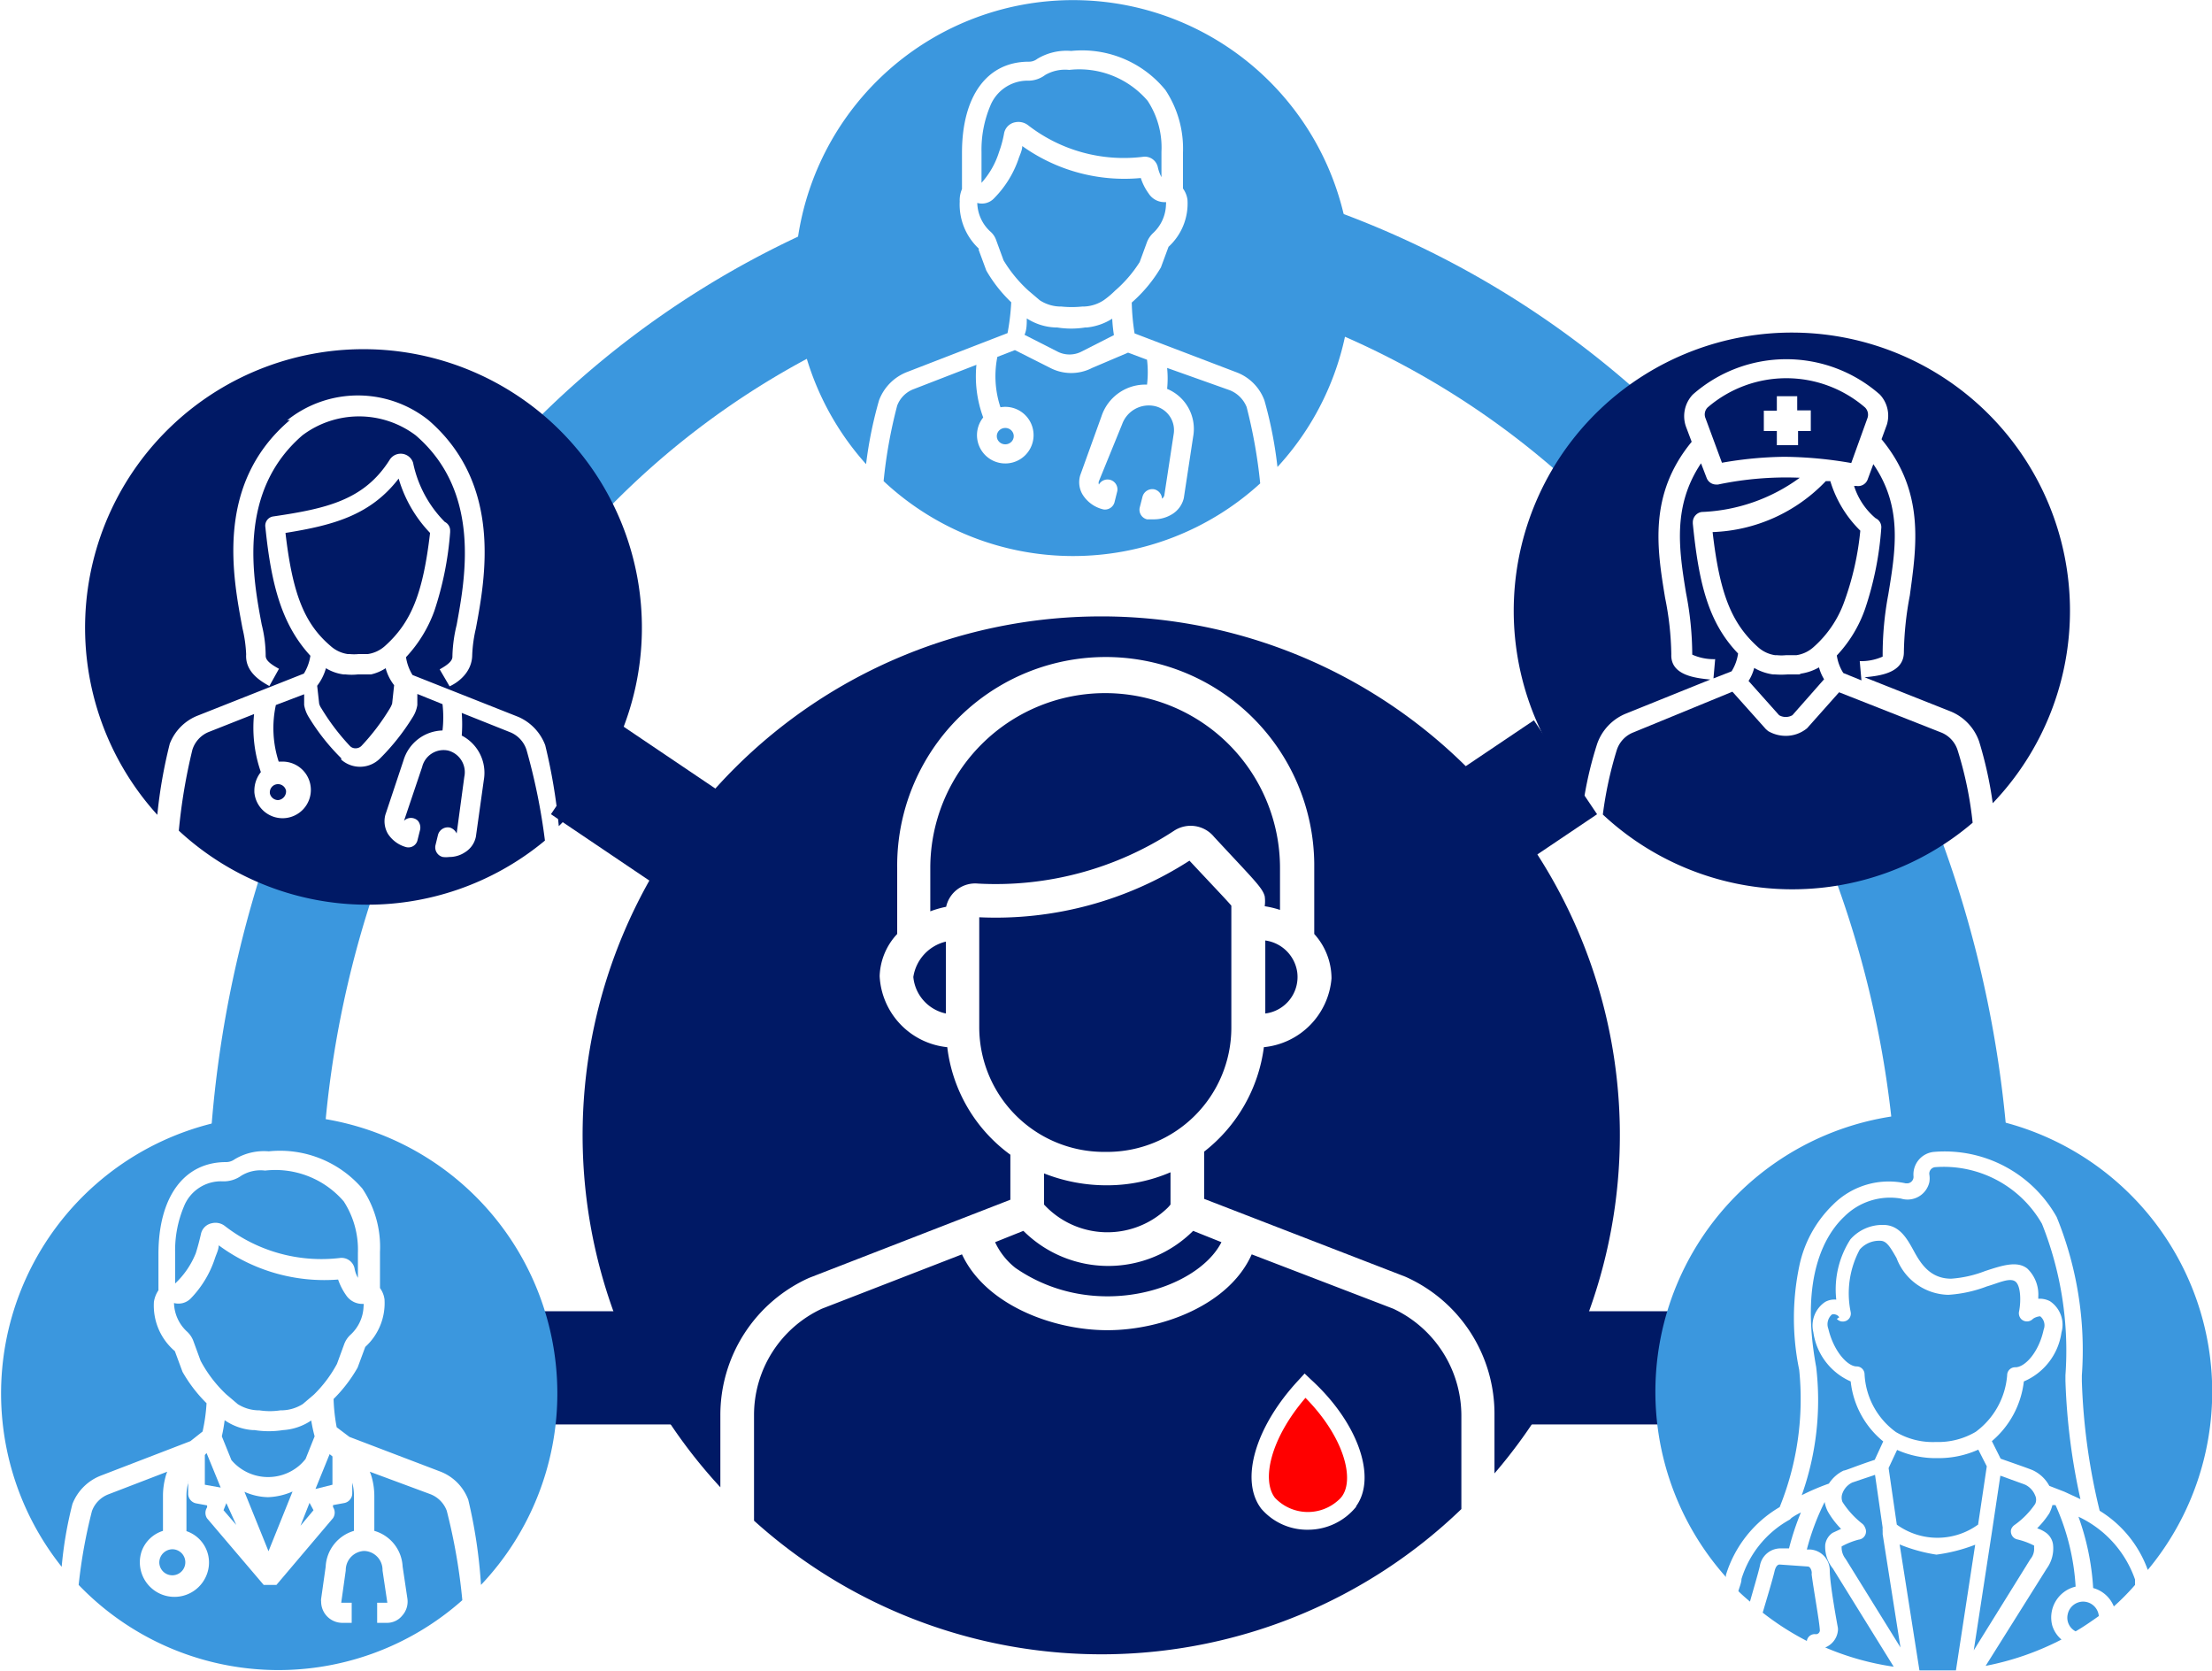 <svg id="Capa_1" data-name="Capa 1" xmlns="http://www.w3.org/2000/svg" viewBox="0 0 78.18 59.05"><defs><style>.cls-1,.cls-2{fill:none;stroke-width:4px;}.cls-1{stroke:#001965;}.cls-2{stroke:#3b97de;}.cls-3{fill:#3b97de;}.cls-4{fill:#001965;}.cls-5{fill:red;}</style></defs><title>logo</title><g id="logo"><g id="Grupo_14488" data-name="Grupo 14488"><path id="Trazado_14060" data-name="Trazado 14060" class="cls-1" d="M15.08,48.33h9.26"/><path id="Trazado_14061" data-name="Trazado 14061" class="cls-2" d="M11.67,29.87A38.05,38.05,0,0,0,9.45,40.2"/><path id="Trazado_14063" data-name="Trazado 14063" class="cls-2" d="M30.9,9.38A30.74,30.74,0,0,0,19,17.72"/><path id="Trazado_14064" data-name="Trazado 14064" class="cls-2" d="M57.6,16.31A31.18,31.18,0,0,0,45.7,9.05"/><path id="Trazado_14065" data-name="Trazado 14065" class="cls-2" d="M68.91,40a38,38,0,0,0-2.66-10.91"/><path id="Trazado_14066" data-name="Trazado 14066" class="cls-1" d="M53.92,48.33h7.72"/><path id="Trazado_14067" data-name="Trazado 14067" class="cls-1" d="M50.47,30.38l4.86-3.27"/><path id="Trazado_14068" data-name="Trazado 14068" class="cls-1" d="M25.44,30.38l-4.85-3.27"/><g id="Grupo_14482" data-name="Grupo 14482"><path id="Trazado_14078" data-name="Trazado 14078" class="cls-3" d="M8.64,52.71l.85,2.1.85-2.11a2.35,2.35,0,0,1-.87.2A2.14,2.14,0,0,1,8.64,52.71Z"/><path id="Trazado_14079" data-name="Trazado 14079" class="cls-3" d="M11.08,53.36l-.14-.26-.32.81Z"/><path id="Trazado_14080" data-name="Trazado 14080" class="cls-3" d="M2.56,53.14a1.76,1.76,0,0,1,1-1l3.17-1.22.43-.34a6.17,6.17,0,0,0,.14-1,5.11,5.11,0,0,1-.85-1.11.05.05,0,0,1,0,0l-.27-.73a.1.1,0,0,0,0,0A2.11,2.11,0,0,1,5.44,46a1,1,0,0,1,.16-.41c0-.65,0-1.11,0-1.28v0c0-2,.89-3.25,2.39-3.25a.5.5,0,0,0,.29-.09,2,2,0,0,1,1.22-.29A3.84,3.84,0,0,1,12.81,42a3.71,3.71,0,0,1,.62,2.24v0c0,.15,0,.61,0,1.27a.87.87,0,0,1,.16.4,2.09,2.09,0,0,1-.68,1.68l0,0-.27.73,0,0a5.11,5.11,0,0,1-.85,1.11,6.27,6.27,0,0,0,.11,1l.45.34,3.2,1.22a1.71,1.71,0,0,1,1,1A17.78,17.78,0,0,1,17,56a9.83,9.83,0,1,0-14.82-.64A13.74,13.74,0,0,1,2.56,53.14Z"/><path id="Trazado_14081" data-name="Trazado 14081" class="cls-3" d="M7.9,53.36l.45.52L8,53.11Z"/><path id="Trazado_14082" data-name="Trazado 14082" class="cls-3" d="M11,50.19a2,2,0,0,1-1,.34H10a3.22,3.22,0,0,1-1,0H8.94a2,2,0,0,1-1-.35,5.67,5.67,0,0,1-.1.57l.34.84a1.7,1.7,0,0,0,2.39.2,1.75,1.75,0,0,0,.23-.24l.32-.8A5.43,5.43,0,0,1,11,50.19Z"/><path id="Trazado_14083" data-name="Trazado 14083" class="cls-3" d="M5.63,55.21a.46.46,0,1,0,.46-.47.47.47,0,0,0-.46.47Z"/><path id="Trazado_14084" data-name="Trazado 14084" class="cls-3" d="M11.75,52.46v-1l-.1-.08-.5,1.23h0Z"/><path id="Trazado_14085" data-name="Trazado 14085" class="cls-3" d="M11.91,48.19l.26-.71a.86.86,0,0,1,.23-.33,1.42,1.42,0,0,0,.45-1,.19.19,0,0,0,0-.08.69.69,0,0,1-.62-.31,2.19,2.19,0,0,1-.28-.55A6.28,6.28,0,0,1,7.73,44c0,.16-.09.32-.14.48a3.68,3.68,0,0,1-.84,1.39.61.61,0,0,1-.6.17,0,0,0,0,1,0,0,1.42,1.42,0,0,0,.45,1,.86.86,0,0,1,.23.33l.26.71A4.58,4.58,0,0,0,8,49.27l.4.34a1.41,1.41,0,0,0,.69.22h.07a2.42,2.42,0,0,0,.76,0H10a1.44,1.44,0,0,0,.7-.22l.4-.34A4.5,4.5,0,0,0,11.91,48.19Z"/><path id="Trazado_14086" data-name="Trazado 14086" class="cls-3" d="M15.79,53.38a1,1,0,0,0-.59-.59L13.07,52a1.59,1.59,0,0,1,.07.2,2.5,2.5,0,0,1,.09.66v1.23a1.38,1.38,0,0,1,1,1.26l.17,1.14a.74.74,0,0,1-.18.59.69.69,0,0,1-.55.26h-.34v-.71h.36a0,0,0,0,0,0,0l-.17-1.14h0a.67.67,0,0,0-.65-.69h0a.68.68,0,0,0-.65.69h0l-.16,1.14s0,0,0,0h.37v.71h-.34a.75.75,0,0,1-.74-.75.38.38,0,0,1,0-.1l.16-1.13a1.39,1.39,0,0,1,1-1.27V52.84a1.74,1.74,0,0,0-.06-.45v.37a.35.35,0,0,1-.3.35l-.38.07,0,.07a.35.35,0,0,1,0,.39L9.77,56l0,0h0l0,0h0l0,0H9.37l0,0h0l-.05,0h0l0,0-2-2.35a.35.35,0,0,1,0-.39l0-.07-.38-.07a.35.35,0,0,1-.29-.35v-.45a.31.31,0,0,0,0,.08,1.74,1.74,0,0,0-.06.45v1.25a1.17,1.17,0,0,1,.74,1.47A1.16,1.16,0,1,1,5,54.83a1.17,1.17,0,0,1,.76-.74V52.84a2.57,2.57,0,0,1,.08-.62A1.55,1.55,0,0,1,5.91,52l-2.08.8a1,1,0,0,0-.58.59A18.15,18.15,0,0,0,2.78,56a9.79,9.79,0,0,0,13.56.54A20.47,20.47,0,0,0,15.79,53.38Z"/><path id="Trazado_14087" data-name="Trazado 14087" class="cls-3" d="M7.24,51.41v1.05l.56.1h0l-.5-1.22Z"/><path id="Trazado_14088" data-name="Trazado 14088" class="cls-3" d="M6.92,44.28c.07-.22.13-.45.18-.67a.49.49,0,0,1,.39-.39.54.54,0,0,1,.46.1A5.56,5.56,0,0,0,12,44.45a.47.47,0,0,1,.53.36,1.06,1.06,0,0,0,.12.34c0-.37,0-.71,0-.89a3.14,3.14,0,0,0-.5-1.81,3.19,3.19,0,0,0-2.78-1.09h0a1.3,1.3,0,0,0-.84.18,1.07,1.07,0,0,1-.66.2,1.41,1.41,0,0,0-1.37.89,4,4,0,0,0-.31,1.64c0,.2,0,.65,0,1.08A3,3,0,0,0,6.92,44.28Z"/></g><g id="Grupo_14483" data-name="Grupo 14483"><path id="Trazado_14089" data-name="Trazado 14089" class="cls-4" d="M44.72,35.81a1.3,1.3,0,0,0,1.13-1.45,1.32,1.32,0,0,0-1.13-1.13Z"/><path id="Trazado_14090" data-name="Trazado 14090" class="cls-4" d="M25.46,50a5.31,5.31,0,0,1,3.14-4.85l7.11-2.76V40.8A5.51,5.51,0,0,1,33.48,37a2.66,2.66,0,0,1-2.39-2.51A2.28,2.28,0,0,1,31.71,33V30.67a7.37,7.37,0,1,1,14.74-.17V33a2.34,2.34,0,0,1,.61,1.57A2.66,2.66,0,0,1,44.67,37a5.59,5.59,0,0,1-2.11,3.69v1.67l7.11,2.75h0A5.3,5.3,0,0,1,52.82,50h0v2.06a18.33,18.33,0,1,0-27.36.49Z"/><path id="Trazado_14091" data-name="Trazado 14091" class="cls-4" d="M39.14,40.7h0a4.39,4.39,0,0,0,4.38-4.38V32c-.15-.18-.62-.67-1.48-1.59a12.66,12.66,0,0,1-7.43,2v3.9a4.41,4.41,0,0,0,4.43,4.39Z"/><path id="Trazado_14092" data-name="Trazado 14092" class="cls-4" d="M34.57,31.22a11.49,11.49,0,0,0,6.93-1.87,1.07,1.07,0,0,1,1.41.22c1.39,1.5,1.71,1.79,1.79,2.1a1.35,1.35,0,0,1,0,.35,3.27,3.27,0,0,1,.54.13V30.67a6.18,6.18,0,1,0-12.36,0h0V32.2a3.58,3.58,0,0,1,.56-.16A1.05,1.05,0,0,1,34.57,31.22Z"/><path id="Trazado_14093" data-name="Trazado 14093" class="cls-4" d="M32.28,34.52a1.46,1.46,0,0,0,1.15,1.29V33.27A1.52,1.52,0,0,0,32.28,34.52Z"/><path id="Trazado_14094" data-name="Trazado 14094" class="cls-4" d="M35.89,44.8c2.79,1.93,6.43.77,7.28-.91l-1-.4a4.25,4.25,0,0,1-6,0h0l-1,.4A2.49,2.49,0,0,0,35.89,44.8Z"/><path id="Trazado_14095" data-name="Trazado 14095" class="cls-4" d="M36.9,41.46v1.1a3.05,3.05,0,0,0,4.31.17,1.29,1.29,0,0,0,.16-.17V41.42a5.66,5.66,0,0,1-2.22.46A6,6,0,0,1,36.9,41.46Z"/></g><g id="Grupo_14484" data-name="Grupo 14484"><path id="Trazado_14096" data-name="Trazado 14096" class="cls-3" d="M75.46,56l0-.19a3.84,3.84,0,0,0-2-2.22,9,9,0,0,1,.52,2.52,1.1,1.1,0,0,1,.73.65A8.18,8.18,0,0,0,75.46,56Z"/><path id="Trazado_14097" data-name="Trazado 14097" class="cls-3" d="M71.93,53.14a.35.35,0,0,0,0-.3.72.72,0,0,0-.35-.38l-.88-.32-.3,2-.64,4.17,2-3.22h0a.56.56,0,0,0,.13-.43.06.06,0,0,0,0-.05,2.54,2.54,0,0,0-.6-.22.29.29,0,0,1-.21-.35.33.33,0,0,1,.11-.15A2.94,2.94,0,0,0,71.93,53.14Z"/><path id="Trazado_14098" data-name="Trazado 14098" class="cls-3" d="M61,55.65a4.21,4.21,0,0,1,1.9-2.4,10.18,10.18,0,0,0,.69-4.85,9,9,0,0,1,0-3.65,4.2,4.2,0,0,1,1.19-2.18,2.78,2.78,0,0,1,2.57-.76h.08a.23.23,0,0,0,.2-.25v0a.8.8,0,0,1,.72-.86A4.54,4.54,0,0,1,72.69,43a12.46,12.46,0,0,1,.89,5.6v.2a22.15,22.15,0,0,0,.63,4.58,4.07,4.07,0,0,1,1.7,2.09A9.84,9.84,0,1,0,61,55.72Z"/><path id="Trazado_14099" data-name="Trazado 14099" class="cls-3" d="M73.63,56.59h0a.56.56,0,0,0-.55.45.54.54,0,0,0,.28.6c.28-.16.55-.35.82-.54A.56.56,0,0,0,73.63,56.59Z"/><path id="Trazado_14100" data-name="Trazado 14100" class="cls-3" d="M68.44,54.93a5.69,5.69,0,0,1-1.3-.36l.7,4.45.48,0c.27,0,.54,0,.81,0l.68-4.44A5.91,5.91,0,0,1,68.44,54.93Z"/><path id="Trazado_14101" data-name="Trazado 14101" class="cls-3" d="M64.64,52.42a1.28,1.28,0,0,1,.52-.46c.07,0,.43-.16,1.1-.38l.3-.65a3.17,3.17,0,0,1-1.15-2.12,2.24,2.24,0,0,1-1.32-1.74A1,1,0,0,1,64.51,46a.67.67,0,0,1,.39-.08,3.27,3.27,0,0,1,.5-2.13,1.51,1.51,0,0,1,1.16-.51c.57,0,.84.48,1.07.9s.56,1,1.33,1a4.1,4.1,0,0,0,1.2-.27c.61-.2,1.13-.37,1.49-.09a1.27,1.27,0,0,1,.39,1v.07a.76.76,0,0,1,.42.09,1,1,0,0,1,.4,1.1,2.22,2.22,0,0,1-1.33,1.73,3.25,3.25,0,0,1-1.13,2.11l.31.62c.51.18,1.09.38,1.16.42a1.27,1.27,0,0,1,.56.54l.54.21h0l.56.26A22.54,22.54,0,0,1,73,48.79v-.2a12.09,12.09,0,0,0-.83-5.35,4,4,0,0,0-3.78-2h0a.23.23,0,0,0-.2.26.82.82,0,0,1,0,.27.79.79,0,0,1-1,.58,2.29,2.29,0,0,0-2,.63c-.63.59-1.6,2.06-1,5.32a10,10,0,0,1-.51,4.53A7.92,7.92,0,0,1,64.64,52.42Z"/><path id="Trazado_14102" data-name="Trazado 14102" class="cls-3" d="M65,46.55c0-.06-.16-.15-.26-.1a.46.46,0,0,0-.12.5c.19.8.68,1.33,1,1.33h0a.28.28,0,0,1,.28.27,2.69,2.69,0,0,0,1.11,2.05,2.57,2.57,0,0,0,1.41.35,2.61,2.61,0,0,0,1.41-.36,2.75,2.75,0,0,0,1.11-2,.28.28,0,0,1,.29-.28h0c.34,0,.83-.53,1-1.33a.41.41,0,0,0-.12-.47c-.09,0-.22.05-.27.1a.29.29,0,0,1-.4,0,.3.3,0,0,1-.08-.27c.07-.33.07-.91-.13-1.06s-.61.06-1,.17a4.61,4.61,0,0,1-1.37.3,2,2,0,0,1-1.83-1.3c-.24-.42-.36-.61-.58-.61a.91.91,0,0,0-.72.31,3.27,3.27,0,0,0-.32,2.21h0a.28.28,0,0,1-.23.33.28.28,0,0,1-.26-.09Z"/><path id="Trazado_14103" data-name="Trazado 14103" class="cls-3" d="M64.51,54.58a.61.61,0,0,1,.26-.42l.3-.14a3,3,0,0,1-.46-.6,1.12,1.12,0,0,1-.12-.35l0,0a8.51,8.51,0,0,0-.63,1.68H64a.74.74,0,0,1,.67.72c0,.52.28,2,.29,2.06v.07a.72.72,0,0,1-.45.61,9.68,9.68,0,0,0,2.42.68l-2.15-3.47A1.22,1.22,0,0,1,64.51,54.58Z"/><path id="Trazado_14104" data-name="Trazado 14104" class="cls-3" d="M72.53,57.42a1.12,1.12,0,0,1,.83-1.36h0a8.18,8.18,0,0,0-.71-2.88l-.11,0a1.45,1.45,0,0,1-.11.29A3.23,3.23,0,0,1,72,54a1.11,1.11,0,0,1,.29.14.62.62,0,0,1,.27.42,1.21,1.21,0,0,1-.22.86l-2.16,3.44a9.92,9.92,0,0,0,2.68-.93A1.05,1.05,0,0,1,72.53,57.42Z"/><path id="Trazado_14105" data-name="Trazado 14105" class="cls-3" d="M63.9,55.35l-1-.07c-.12,0-.16.17-.17.19-.07.31-.28,1-.43,1.51a9.78,9.78,0,0,0,1.56,1,.28.28,0,0,1,.3-.24.14.14,0,0,0,.16-.12c0-.25-.24-1.56-.29-2C64.05,55.54,64,55.36,63.9,55.35Z"/><path id="Trazado_14106" data-name="Trazado 14106" class="cls-3" d="M63.26,53.69a3.61,3.61,0,0,0-1.71,2.1c0,.13-.07.28-.11.43.13.13.27.25.41.37.13-.46.29-1,.35-1.26a.74.74,0,0,1,.76-.62l.27,0a9.44,9.44,0,0,1,.42-1.27,2.59,2.59,0,0,0-.33.19Z"/><path id="Trazado_14107" data-name="Trazado 14107" class="cls-3" d="M65.69,54.4a2.59,2.59,0,0,0-.6.24s0,0,0,0a.65.65,0,0,0,.14.44h0l1.94,3.13-.63-4v0l0-.13a.38.38,0,0,1,0-.1l-.27-1.87-.8.27a.69.69,0,0,0-.35.38.42.42,0,0,0,0,.31,3.13,3.13,0,0,0,.69.76.33.33,0,0,1,.11.15A.29.29,0,0,1,65.69,54.4Z"/><path id="Trazado_14108" data-name="Trazado 14108" class="cls-3" d="M69.91,53.89l.31-2.08-.3-.59a3.41,3.41,0,0,1-1.44.3,3.36,3.36,0,0,1-1.43-.29l-.3.64.29,2h0a2.45,2.45,0,0,0,2.87,0Z"/></g><g id="Grupo_14485" data-name="Grupo 14485"><path id="Trazado_14109" data-name="Trazado 14109" class="cls-3" d="M40.28,9.26l.26-.71a.87.87,0,0,1,.22-.32,1.42,1.42,0,0,0,.45-1,.29.29,0,0,0,0-.09.66.66,0,0,1-.61-.3,1.91,1.91,0,0,1-.28-.55,6.2,6.2,0,0,1-4.19-1.13c0,.16-.09.32-.14.48A3.67,3.67,0,0,1,35.14,7a.59.59,0,0,1-.6.17s0,0,0,0a1.42,1.42,0,0,0,.45,1,.71.71,0,0,1,.22.32l.26.71a4.79,4.79,0,0,0,.88,1.07l.4.34a1.37,1.37,0,0,0,.68.22h.07a3.62,3.62,0,0,0,.76,0h.07a1.35,1.35,0,0,0,.69-.23,3.09,3.09,0,0,0,.39-.33A4.53,4.53,0,0,0,40.28,9.26Z"/><path id="Trazado_14110" data-name="Trazado 14110" class="cls-3" d="M31.07,14.14a1.72,1.72,0,0,1,1-1l3.54-1.37a7.91,7.91,0,0,0,.13-1.09,5,5,0,0,1-.88-1.12v0l-.27-.73a.1.1,0,0,0,0-.05,2.13,2.13,0,0,1-.67-1.66A1,1,0,0,1,34,6.68c0-.83,0-1.16,0-1.28v0c0-2,.88-3.22,2.36-3.22a.47.47,0,0,0,.3-.1,2,2,0,0,1,1.2-.28h0a3.8,3.8,0,0,1,3.33,1.38,3.74,3.74,0,0,1,.62,2.22v0c0,.15,0,.62,0,1.26a.87.87,0,0,1,.16.4,2.07,2.07,0,0,1-.67,1.66s0,0,0,0l-.27.73,0,0A5.08,5.08,0,0,1,40,10.69a8,8,0,0,0,.1,1.09l3.59,1.37a1.68,1.68,0,0,1,1,1,14.57,14.57,0,0,1,.46,2.35,9.83,9.83,0,1,0-14.54-.1A14.46,14.46,0,0,1,31.07,14.14Z"/><path id="Trazado_14111" data-name="Trazado 14111" class="cls-3" d="M38.42,11.57h-.06a3.15,3.15,0,0,1-1,0h-.07a2,2,0,0,1-1-.32c0,.2,0,.4-.08.58l1.16.59a.93.93,0,0,0,.86,0l1.14-.58a5.16,5.16,0,0,1-.06-.58A2.06,2.06,0,0,1,38.42,11.57Z"/><ellipse id="Elipse_872" data-name="Elipse 872" class="cls-3" cx="35.53" cy="15.41" rx="0.3" ry="0.29"/><path id="Trazado_14112" data-name="Trazado 14112" class="cls-3" d="M44.06,14.38a1.07,1.07,0,0,0-.59-.59L41.25,13a3.68,3.68,0,0,1,0,.74,1.53,1.53,0,0,1,.92,1.69h0l-.33,2.17v0a.91.91,0,0,1-.4.56,1.23,1.23,0,0,1-.65.19l-.25,0a.35.35,0,0,1-.26-.41h0l.1-.39a.36.36,0,0,1,.42-.26.36.36,0,0,1,.27.33.21.21,0,0,0,.08-.11l.33-2.16a.87.87,0,0,0-.66-1h0a1,1,0,0,0-1.16.64L38.84,17a.17.17,0,0,0,0,.12.35.35,0,0,1,.65.23l-.1.4A.35.35,0,0,1,39,18a1.18,1.18,0,0,1-.74-.53.85.85,0,0,1-.08-.68v0l.75-2.08h0a1.63,1.63,0,0,1,1.61-1.12,3.69,3.69,0,0,0,0-.88l-.67-.25L38.6,13a1.61,1.61,0,0,1-1.48,0l-1.25-.63-.62.24a3.47,3.47,0,0,0,.11,1.78,1,1,0,1,1-.61.36,4.2,4.2,0,0,1-.24-1.86l-2.22.86a1,1,0,0,0-.58.58A17,17,0,0,0,31.23,17a9.8,9.8,0,0,0,13.31.08A17.93,17.93,0,0,0,44.06,14.38Z"/><path id="Trazado_14113" data-name="Trazado 14113" class="cls-3" d="M35.31,5.37a3.9,3.9,0,0,0,.18-.67.49.49,0,0,1,.39-.38.56.56,0,0,1,.45.1A5.52,5.52,0,0,0,40.4,5.54a.47.47,0,0,1,.52.36,1.4,1.4,0,0,0,.13.36c0-.37,0-.73,0-.9a3,3,0,0,0-.49-1.8,3.18,3.18,0,0,0-2.77-1.09h0a1.4,1.4,0,0,0-.85.18,1,1,0,0,1-.65.2A1.42,1.42,0,0,0,35,3.74a4,4,0,0,0-.31,1.63c0,.18,0,.54,0,1.09A2.94,2.94,0,0,0,35.31,5.37Z"/></g><g id="Grupo_14486" data-name="Grupo 14486"><path id="Trazado_14114" data-name="Trazado 14114" class="cls-4" d="M6,26.28a1.74,1.74,0,0,1,1-1H7l3.74-1.48a1.66,1.66,0,0,0,.23-.63c-1-1.09-1.38-2.47-1.59-4.54a.33.33,0,0,1,.26-.38h0c1.91-.28,3.23-.58,4.13-2a.46.46,0,0,1,.83.1,4.15,4.15,0,0,0,1.12,2.09.34.34,0,0,1,.19.31v.05a11.51,11.51,0,0,1-.56,2.79,4.75,4.75,0,0,1-1,1.63,1.66,1.66,0,0,0,.23.63l3.74,1.48h0a1.77,1.77,0,0,1,.95,1,19.85,19.85,0,0,1,.48,2.86,9.84,9.84,0,1,0-14.19-.4A17.14,17.14,0,0,1,6,26.28Zm4.15-11.43a4,4,0,0,1,5,0c2.62,2.27,2,5.58,1.67,7.35a5,5,0,0,0-.13.93c0,.64-.53,1-.8,1.12l-.35-.6c.34-.19.46-.32.45-.47a5.11,5.11,0,0,1,.15-1.1c.3-1.64.88-4.7-1.45-6.7h0a3.33,3.33,0,0,0-4,0l0,0c-2.32,2-1.75,5.05-1.44,6.69a4.54,4.54,0,0,1,.14,1.1c0,.14.12.27.47.46l-.34.61c-.28-.16-.86-.48-.82-1.12a4.74,4.74,0,0,0-.13-.92c-.33-1.78-1-5.09,1.68-7.36Z"/><path id="Trazado_14115" data-name="Trazado 14115" class="cls-4" d="M13.11,23.83h-.06l-.2,0h-.21a2,2,0,0,1-.42,0h-.07a1.58,1.58,0,0,1-.63-.22,1.81,1.81,0,0,1-.31.62l.07.63a.53.53,0,0,0,.08.17l0,0a7.85,7.85,0,0,0,1,1.32.27.27,0,0,0,.21.09.29.29,0,0,0,.21-.09,7.85,7.85,0,0,0,1-1.32l0,0a.89.89,0,0,0,.08-.17l.07-.65a1.69,1.69,0,0,1-.3-.6A1.57,1.57,0,0,1,13.11,23.83Z"/><path id="Trazado_14116" data-name="Trazado 14116" class="cls-4" d="M14.09,16.91c-1,1.3-2.32,1.65-4,1.92.25,2.16.67,3.21,1.6,4a1.15,1.15,0,0,0,.6.28h.07a1.55,1.55,0,0,0,.31,0h.14l.17,0H13a1.15,1.15,0,0,0,.6-.28c.94-.84,1.35-1.87,1.6-4A4.66,4.66,0,0,1,14.09,16.91Z"/><path id="Trazado_14117" data-name="Trazado 14117" class="cls-4" d="M10.11,27.94a.29.29,0,0,0-.33-.23.29.29,0,0,0-.24.33.3.3,0,0,0,.29.23A.31.31,0,0,0,10.11,27.94Z"/><path id="Trazado_14118" data-name="Trazado 14118" class="cls-4" d="M18.61,26.5a1,1,0,0,0-.56-.62l-1.73-.69a5.34,5.34,0,0,1,0,.8,1.48,1.48,0,0,1,.78,1.57h0l-.28,2v0a.84.84,0,0,1-.38.55,1,1,0,0,1-.56.17.91.91,0,0,1-.23,0,.35.35,0,0,1-.26-.41l.09-.37a.36.36,0,0,1,.42-.26.39.39,0,0,1,.24.21l.27-2a.79.79,0,0,0-.57-.93.78.78,0,0,0-.92.58L14.28,29a.35.35,0,0,1,.49,0,.38.38,0,0,1,.08.31l-.09.36a.33.33,0,0,1-.41.26h0a1.12,1.12,0,0,1-.64-.47.88.88,0,0,1-.09-.67v0l.64-1.92h0a1.48,1.48,0,0,1,1.38-1.06,4.12,4.12,0,0,0,0-.93l-.89-.36,0,.39a1.12,1.12,0,0,1-.17.44l0,0a7.94,7.94,0,0,1-1.14,1.44,1,1,0,0,1-1.38.05l0-.05a7.53,7.53,0,0,1-1.14-1.44l0,0a1.19,1.19,0,0,1-.17-.44l0-.38-1,.38a3.84,3.84,0,0,0,.1,2h.14a1,1,0,1,1-1,1.08s0,0,0-.06a1.05,1.05,0,0,1,.23-.65,4.77,4.77,0,0,1-.24-2.05l-1.62.64a1,1,0,0,0-.56.62,19.85,19.85,0,0,0-.48,2.86,9.81,9.81,0,0,0,12.94.35A21.52,21.52,0,0,0,18.61,26.5Z"/></g><g id="Grupo_14487" data-name="Grupo 14487"><path id="Trazado_14119" data-name="Trazado 14119" class="cls-4" d="M56.45,26.28a1.79,1.79,0,0,1,1-1.06h0l3-1.21c-.53-.05-1.41-.15-1.38-.89a10.7,10.7,0,0,0-.22-2c-.28-1.71-.6-3.64.94-5.51l-.2-.53a1.11,1.11,0,0,1,.24-1.14,5,5,0,0,1,6.61,0A1.09,1.09,0,0,1,66.69,15l-.19.52c1.55,1.87,1.23,3.81,1,5.52a11.57,11.57,0,0,0-.21,2c0,.74-.85.84-1.39.89l3.05,1.21h0a1.78,1.78,0,0,1,1,1.06,13.94,13.94,0,0,1,.48,2.18A9.83,9.83,0,1,0,56,28.13,13.09,13.09,0,0,1,56.45,26.28Z"/><path id="Trazado_14120" data-name="Trazado 14120" class="cls-4" d="M65.75,18.75A4.12,4.12,0,0,1,64.69,17l-.16,0a5.8,5.8,0,0,1-4,1.8c.25,2.18.67,3.23,1.61,4.07a1.15,1.15,0,0,0,.6.28h.07a1.55,1.55,0,0,0,.31,0h.14l.17,0h.06a1.15,1.15,0,0,0,.6-.28,3.87,3.87,0,0,0,1.1-1.63A10.17,10.17,0,0,0,65.75,18.75Z"/><path id="Trazado_14121" data-name="Trazado 14121" class="cls-4" d="M63.59,23.83l-.2,0h-.22a3,3,0,0,1-.43,0h-.07A1.82,1.82,0,0,1,62,23.6a1.57,1.57,0,0,1-.2.46l1.08,1.21a.47.47,0,0,0,.47,0L64.47,24a1.57,1.57,0,0,1-.18-.42,1.82,1.82,0,0,1-.63.22Z"/><path id="Trazado_14122" data-name="Trazado 14122" class="cls-4" d="M66.74,21c.26-1.58.51-3.09-.53-4.6l-.2.54a.36.36,0,0,1-.4.23h-.08a2.45,2.45,0,0,0,.76,1.14.35.35,0,0,1,.2.36,11.45,11.45,0,0,1-.57,2.84,4.62,4.62,0,0,1-1,1.65,1.56,1.56,0,0,0,.23.62l.64.26-.06-.68a1.86,1.86,0,0,0,.81-.16A11.46,11.46,0,0,1,66.74,21Z"/><path id="Trazado_14123" data-name="Trazado 14123" class="cls-4" d="M61.2,23.72a1.6,1.6,0,0,0,.23-.63c-1.06-1.1-1.39-2.5-1.6-4.59v-.05a.37.37,0,0,1,.31-.36,6.27,6.27,0,0,0,3.47-1.21,11.72,11.72,0,0,0-2.89.24h-.06a.36.36,0,0,1-.34-.23l-.2-.52c-1,1.5-.79,3-.53,4.58a11.43,11.43,0,0,1,.22,2.18,1.86,1.86,0,0,0,.81.16l-.06.68Z"/><path id="Trazado_14124" data-name="Trazado 14124" class="cls-4" d="M63.07,16.14a14.39,14.39,0,0,1,2.36.22L66,14.78a.36.36,0,0,0-.08-.38,4.26,4.26,0,0,0-5.57,0,.35.35,0,0,0-.07.38l.58,1.57A13.42,13.42,0,0,1,63.07,16.14Zm-.73-1.63h.46V14h.72v.5H64v.73h-.45v.5H62.8v-.5h-.46Z"/><path id="Trazado_14125" data-name="Trazado 14125" class="cls-4" d="M69.19,26.51a1,1,0,0,0-.56-.62L65,24.46l-1.13,1.27,0,0a1.18,1.18,0,0,1-.76.27,1.23,1.23,0,0,1-.62-.17l-.08-.07-1.18-1.32L57.7,25.89a1,1,0,0,0-.56.62,13.5,13.5,0,0,0-.49,2.27,9.81,9.81,0,0,0,13.07.29A13.08,13.08,0,0,0,69.19,26.51Z"/></g></g><g id="Grupo_14489" data-name="Grupo 14489"><path id="Trazado_14126" data-name="Trazado 14126" class="cls-5" d="M45.06,52.92a1.6,1.6,0,0,0,2.25.08.71.71,0,0,0,.12-.13c.45-.62.07-2.1-1.29-3.48C44.88,50.86,44.59,52.31,45.06,52.92Z"/><path id="Trazado_14127" data-name="Trazado 14127" class="cls-4" d="M49.24,46.24l-5-1.92C43.45,46.1,41.08,47,39.14,47S34.83,46.1,34,44.32l-4.95,1.92A4.14,4.14,0,0,0,26.65,50v3.73a18.33,18.33,0,0,0,25-.41V50A4.18,4.18,0,0,0,49.24,46.24Zm-1.31,7a2.19,2.19,0,0,1-1.71.81h-.06a2.14,2.14,0,0,1-1.58-.74c-.77-1-.22-2.9,1.32-4.55l.21-.23.22.21C48,50.26,48.67,52.2,47.93,53.22Z"/></g></g></svg>